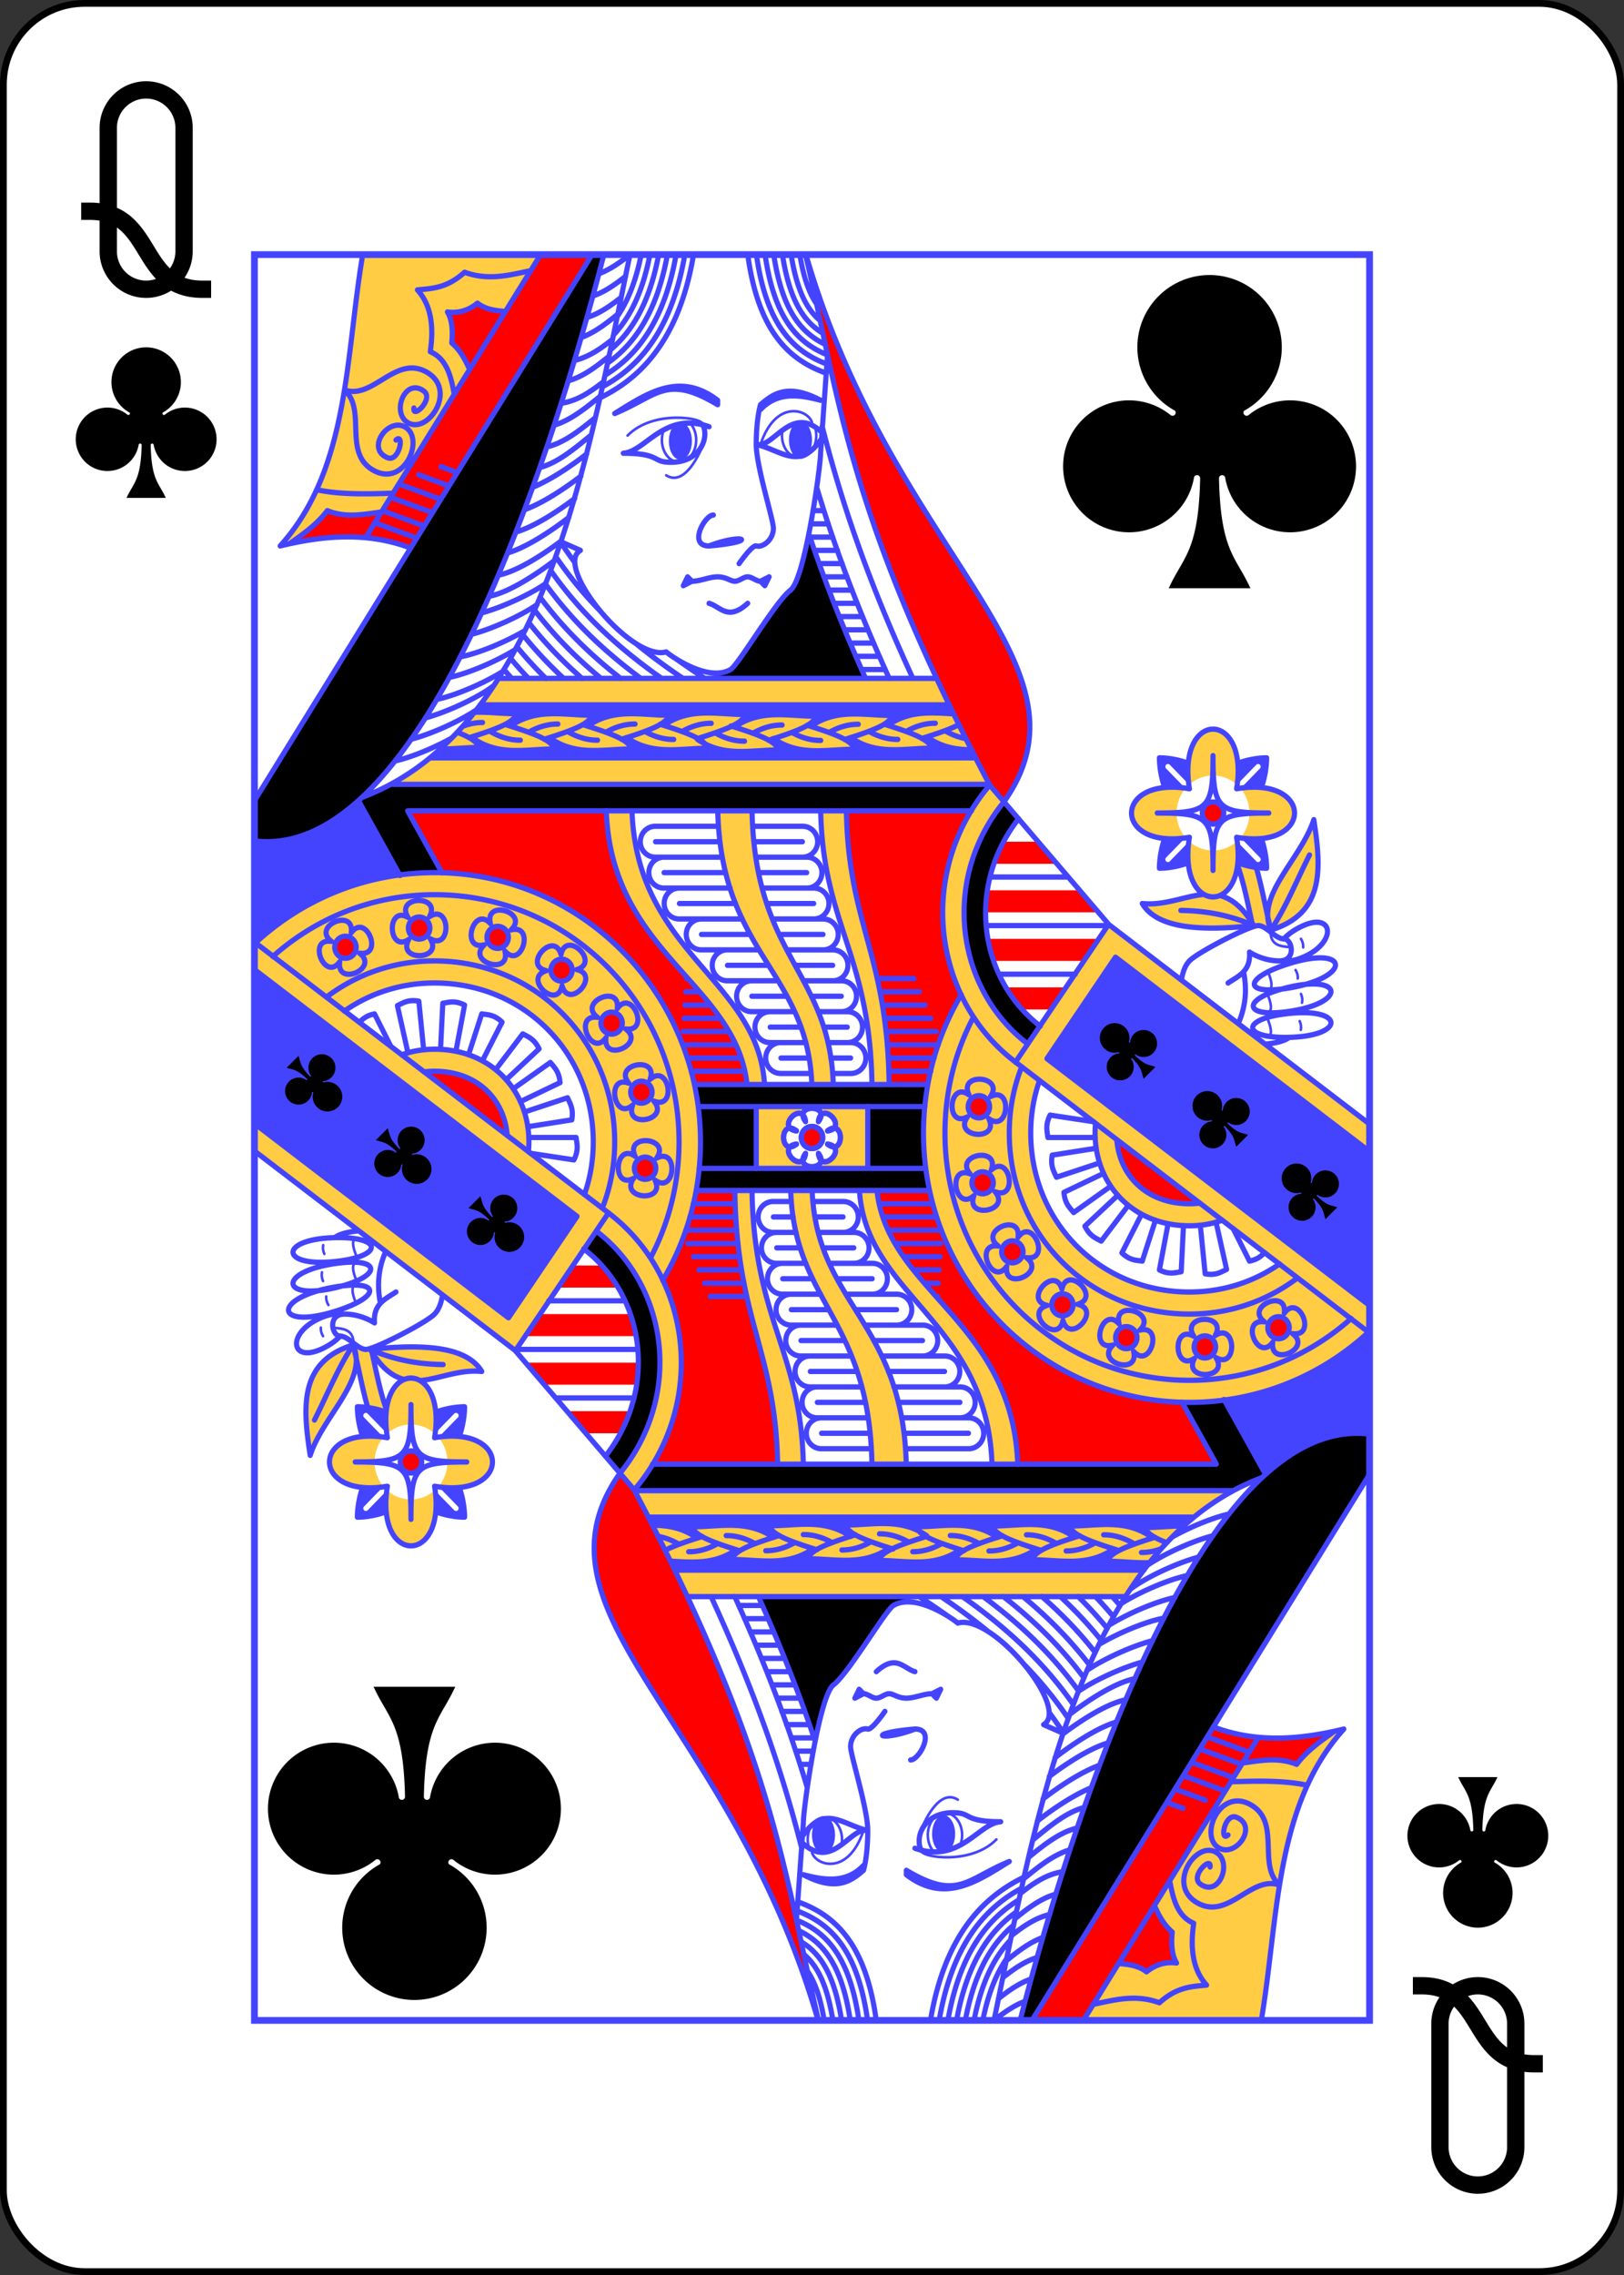 <svg xmlns="http://www.w3.org/2000/svg" xmlns:xlink="http://www.w3.org/1999/xlink" width="240" height="336" viewBox="-120 -168 240 336" preserveAspectRatio="none" xmlns:v="https://vecta.io/nano"><rect x="-120" y="-168" width="240" height="336" fill="#333333" stroke="none"/><defs><path id="A" d="M-82.4-130.4H82.4v260.8H-82.4z"/></defs><symbol id="B" viewBox="-500 -500 1000 1000" preserveAspectRatio="xMinYMid"><path d="M-260 100c300 0 220 360 520 360M-175 0v-285a175 175 0 0 1 350 0v570a175 175 0 0 1-350 0z" stroke="#000" stroke-width="80" stroke-linecap="square" stroke-miterlimit="1.5" fill="none"/></symbol><symbol id="C" viewBox="-600 -600 1200 1200" preserveAspectRatio="xMinYMid"><path d="M30 150c5 235 55 250 100 350h-260c45-100 95-115 100-350a10 10 0 0 0-20 0 210 210 0 1 1-74-201 10 10 0 0 0 14-14 230 230 0 1 1 220 0 10 10 0 0 0 14 14 210 210 0 1 1-74 201 10 10 0 0 0-20 0z"/></symbol><symbol id="D" preserveAspectRatio="none" viewBox="0 0 1300 2000"><path fill="#fc4" d="M126.244 0C106.112 115.728 110.677 243.292 30 330c33.589-7.979 66.994-12.36 99.984-9.607L333.643 0zm668.941 480l-510.762.117c-33.066 50.77-73.708 92.457-125.197 119.68l697.926.793c-23.462-43.178-43.98-83.366-61.967-120.59zm322.314 57.5c-16.937 0-33.872 21.077-28.147 63.227a42.5 42.5 0 0 1 56.295-.016c5.719-42.139-11.214-63.211-28.148-63.211zm-260.098 63.127c-9.57 10.815-18.211 22.757-25.723 35.768-37.37 64.728-37.814 140.449-7.797 202.08C796.019 884.234 780 937.777 780 995c0 168.447 138.792 305 310 305 80.432 0 153.709-30.138 208.803-79.562l-.691-.516 1.889-2.541v-27.119L923.949 910.625l80.025-114.678L1300 1015.93v-31.15L996.059 758.736l-105.268 150.76-.447-.477 10.658-15.369c-74.41-55.386-96.537-160.121-47.672-244.758 6.038-10.457 12.883-20.128 20.404-28.98zm213.152 2.594c-68.783-.54-63.724 68.144 15.172 57.426a42.5 42.5 0 0 1-.016-56.295c-5.397-.733-10.45-1.094-15.156-1.131zm93.891 0c-4.71.037-9.769.399-15.172 1.133a42.5 42.5 0 0 1 .016 56.295c78.881 10.706 83.934-57.967 15.156-57.428zm-754.277 26.498c5.633 161.815 151.47 195.793 164.084 310.258l20.432-.012C587.116 821.021 445.849 791.571 440.176 630.1zm129.957.389c4.041 161.399 104.663 181.69 109.682 309.838l25.025-.002c-4.341-127.984-91.331-143.766-94.73-309.828zm119.986.182c2.786 128.345 57.357 162.203 59.805 309.395h20.014c-2.039-147.191-47.516-181.05-49.838-309.395zM1235 640c-13.07 39.21-55.139 75.15-53.707 109.752-4.371-18.951-8.081-37.984-13.525-55.889l-21.678-2.061c7.35 20 11.636 41.876 16.582 63.76L1185 765c63.58-18.951 58.442-71.175 50-125zm-89.353 24.273a42.5 42.5 0 0 1-56.295.016c-4.562 33.611 5.292 53.803 18.059 60.605l-1.682-.105c-21.832 2.077-44.951 12.789-70.728 10.211 17.417 28.272 67.468 31.437 130 25-12.934-21.018-25.869-30.534-39.141-33.959l-.639-.039c13.883-5.479 25.272-26.052 20.426-61.729zM914.785 935.063l280.145 208.248C1165.324 1163.298 1129.666 1175 1090 1175c-105.024 0-185-80.047-185-180 0-21.157 3.583-40.965 10.252-59.441zm-259.408 29.967l-137.863.031C519.107 978.173 520 991.484 520 1005c0 9.856-.475 19.602-1.41 29.609l136.377.391.016-2.699c-6.289 2.156-15.595-.074-15.582-6.711-7.07 7.097-22.088-7.92-14.99-14.99-10.018.019-10.018-21.218 0-21.199-7.097-7.07 7.92-22.088 14.99-14.99-.013-6.768 9.675-8.967 15.961-6.59zm325.168 18.986c-.362 3.553-.545 7.208-.545 10.984 0 58.883 44.645 105 110 105 13.872 0 26.585-2.22 38.178-6.295z"/></symbol><symbol id="E" preserveAspectRatio="none" viewBox="0 0 1300 2000"><path fill="red" d="M333.65 0L148.307 291.516C127.456 294.209 106.739 298.59 85 290c-11.597 15.062-27.312 25.967-42.447 36.918 29.806-5.92 58.786-8.877 87.48-6.213l.182-.289c17.627 1.978 34.916 5.695 51.924 12.107L393.639 0zm308.795 0c34.353 141.479 46.363 258.031 152.867 480 17.86 37.224 38.378 77.411 62.105 121.18l16.316 18.732C988.885 461.534 744.765 342.299 642.922 0zM260 55c-13.228 10.599-26.504 11.206-35 10 5.287 8.604 6.504 20.651 5 35 9.783 8.146 15.717 18.856 20.777 30.15l41.895-65.764C280.597 63.628 268.991 61.928 260 55zm857.5 565a12.5 12.5 0 1 0 0 25 12.5 12.5 0 1 0 0-25zm-707.178 9.859l-231.312.189 39.631 70.182c144.491 3.719 264.401 105.003 294.227 239.416l61.385.33c-12.614-114.465-158.451-148.443-163.93-310.117zm425.504.021l-145.889.264c2.476 128.49 47.953 162.348 50.021 309.697l44.734.055c7.158-36.616 20.549-70.856 39.242-101.479-30.081-61.535-29.635-137.281 7.744-202.023 1.295-2.242 2.623-4.454 4.146-6.514zM873.631 665l-11.668 25h74.246l-22.627-25zm-19.092 55l-2.121 25h131.875l-21.92-25zm.707 55l7.07 25h103.945l18.031-25zm20.859 55l19.092 25h33.941l17.678-25zm-31.459 122.686a12.5 12.5 0 0 0-1.072 24.961 12.5 12.5 0 0 0 1.957-24.924 12.5 12.5 0 0 0-.885-.037zM650 987.5a12.5 12.5 0 0 0 0 25 12.5 12.5 0 0 0 0-25zm355.303 14.949c3.417 41.512 35.468 72.551 84.697 72.551 4.177 0 8.193-.245 12.059-.723zm-156.135 36.377a12.5 12.5 0 0 0-12.582 14.705 12.5 12.5 0 1 0 24.605-4.418 12.5 12.5 0 0 0-12.023-10.287zm34.365 78.182a12.5 12.5 0 0 0-11.436 17.418 12.5 12.5 0 1 0 22.982-9.836 12.5 12.5 0 0 0-11.547-7.582zm58.17 60.033a12.5 12.5 0 0 0-8.266 21.641 12.5 12.5 0 0 0 17.045-18.287 12.5 12.5 0 0 0-8.779-3.353zm252.178 25.92a12.5 12.5 0 0 0-11.551 17.342 12.5 12.5 0 0 0 23.047-9.685 12.5 12.5 0 0 0-11.496-7.656zm-177.215 11.217a12.5 12.5 0 0 0-3.799 24.479 12.5 12.5 0 1 0 7.133-23.961 12.5 12.5 0 0 0-3.334-.518zm90.916 10.539a12.5 12.5 0 0 0 .83 24.986 12.5 12.5 0 1 0-.83-24.986z"/></symbol><symbol id="F" preserveAspectRatio="none" viewBox="0 0 1300 2000"><path fill="#44f" d="M636.568 188.838A13.432 21.162 0 0 0 623.135 210a13.432 21.162 0 0 0 13.434 21.162A13.432 21.162 0 0 0 650 210a13.432 21.162 0 0 0-13.432-21.162zm-140 1.209a13.432 21.162 0 0 0-13.434 21.162 13.432 21.162 0 0 0 13.434 21.162A13.432 21.162 0 0 0 510 211.209a13.432 21.162 0 0 0-13.432-21.162zM263.244 509.838a382.34 382.34 0 0 1-10.23 12.75l3.877-4.211 6.117-.084 5.803.113 2.201.086 3.406.143 17.561.979 2.299.113 3.764.139 2.324.076.605.012 4.994.045a19.09 19.09 0 0 1-.43.861 18.47 18.47 0 0 1-.477.842l-.15.234a18.37 18.37 0 0 1-.957 1.4l-.639.797-.699.787-.008.008a21.98 21.98 0 0 1-.758.768l-.834.768-1.891 1.52s-1.42 1.007-2.215 1.51-1.641 1.001-2.553 1.506l-2.961 1.539a94.82 94.82 0 0 1-3.342 1.557c-.008.003-.014.008-.022.012-5.964 2.643-13.783 5.481-24.08 8.813l-13.59 4.254c6.552 3.588 9.914 7.016 11.84 11.121-3.626-.02-7.258.075-10.895.23-10.908.466-21.849 1.468-32.73 1.477l11.787-12.803c-7.981 7.882-16.348 15.379-25.139 22.447l635.588.326-4.824-9.143c-.149 0-.298-.007-.447-.008l-2.77-.029c-.008 0-.017 0-.025 0-.083-.002-.167-.008-.25-.01l-2.967-.098c-.007 0-.014 0-.021 0l-.541-.031-2.545-.145c-14.05-.963-27.956-4.376-41.523-13.574l.713.193-.939-.621c-2.219.209-4.308.837-6.473 1.496 6.554 3.588 9.906 7.015 11.832 11.121-31.867-.177-64.258 8.599-94.926-12.055l-6.775 2.086c6.556 3.589 9.91 7.017 11.836 11.123-31.866-.177-64.258 8.599-94.926-12.053l-5.705 1.76c6.556 3.589 9.908 7.015 11.834 11.121-28.75-.16-57.927 6.962-85.881-6.809 1.44 1.546 2.5 3.151 3.309 4.875-31.866-.177-64.258 8.599-94.926-12.053l-5.705 1.758c6.556 3.589 9.908 7.017 11.834 11.123-31.939-.177-64.403 8.645-95.133-12.187l20.211-7.74c-7.126 2.594-15.911 5.453-26.912 8.805 6.556 3.589 9.908 7.017 11.834 11.123-31.939-.177-64.403 8.645-95.133-12.187l39.309-15.055 7.684 2.373-3.229-1.236c30.729-20.833 63.196-12.01 95.135-12.187-2.698 5.752-8.197 10.172-21.393 15.57l11.803-4.52 7.684 2.373-3.229-1.236c30.729-20.833 63.196-12.01 95.135-12.187-1.783 3.801-4.826 7.02-10.461 10.324l7.352 2.271-3.229-1.236c16.325-11.067 33.14-13.766 50.105-13.891 14.97-.11 30.056 1.784 45.027 1.701-2.304 4.912-6.685 8.856-16.117 13.264l6.82 2.109L560 535c30.729-20.833 63.194-12.01 95.133-12.187-1.783 3.801-4.825 7.02-10.461 10.324l7.363 2.275-3.238-1.24c30.729-20.833 63.194-12.01 95.133-12.187-1.708 3.641-4.565 6.749-9.754 9.908l.031-.012 7.711 2.383-3.256-1.248c.942-.638 1.887-1.238 2.832-1.822l.893-.541c.71-.426 1.421-.836 2.133-1.232l.814-.455c.933-.505 1.867-.988 2.803-1.445.22-.108.442-.205.662-.311a75.24 75.24 0 0 1 2.27-1.037l.918-.393c.746-.314 1.494-.615 2.242-.902l.684-.266c.947-.353 1.894-.682 2.844-.994l.813-.258a79.01 79.01 0 0 1 2.195-.66l.852-.24a82.32 82.32 0 0 1 2.836-.727l.154-.035a85.94 85.94 0 0 1 2.852-.609l.865-.164 2.295-.4.695-.113 2.936-.406.578-.064 2.41-.256.904-.082 2.35-.178.645-.045.533-.025 3.762-.158 1.316-.033 4.162-.037 5.615.109 1.725.063 3.916.166 1.775.09 11.145.641-5.105-10.203zm261.742 35.729l-8.023 2.482c.215.118.411.236.619.354zM1055 570c0 11.187 2.782 25.153 6.27 33.605 6.978-.644 14.9-.489 23.76.666l-22.15-22.15c-1.932-1.877-.604-5.152 2.09-5.152a3 3 0 0 1 2.152.91l22.15 22.15c-1.155-8.859-1.31-16.782-.666-23.76-8.453-3.488-22.419-6.27-33.606-6.27zm125 0c-11.187 0-25.153 2.782-33.605 6.27.644 6.981.49 14.907-.666 23.771l22.162-22.162a3 3 0 0 1 2.152-.91c2.694.001 4.022 3.275 2.09 5.152l-22.148 22.148c8.854-1.153 16.772-1.307 23.746-.664 3.488-8.453 6.269-22.419 6.269-33.605zM121.359 618.908C83.231 651.688 42.699 669.219 0 664.049v108.76l1.197 6.754c45.648-40.951 103.779-68.662 168.338-76.604zm963.682 41.82c-8.864 1.156-16.791 1.31-23.772.666-3.488 8.453-6.269 22.419-6.269 33.605 11.187 0 25.153-2.782 33.605-6.27-.643-6.974-.489-14.892.664-23.746l-22.137 22.137c-2.828 2.945-7.187-1.415-4.242-4.242zm64.93 0l22.15 22.15c2.945 2.828-1.415 7.187-4.242 4.242l-22.15-22.15c1.155 8.859 1.31 16.782.666 23.76 8.453 3.488 22.419 6.27 33.605 6.27 0-11.187-2.782-25.153-6.27-33.605-6.978.644-14.9.489-23.76-.666zm-145.996 135.219l-80.025 114.678L1300 1190.262V1015.93z"/></symbol><symbol id="G" preserveAspectRatio="none" viewBox="0 0 1300 2000"><path d="M393.637 0L0 618.572v45.486C197.241 687.924 347.448 226.477 407.35 0zm252.58 316.484C639.936 347.246 632.342 374.565 625 380c-17.901 13.25-60.727 84.764-70 90-5.433 3.068-11.62 4.193-18.062 4.008l1.24 5.992 173.701-.1c-27.651-61.226-48.883-115.042-65.662-163.416zM158.996 599.918c-10.551 5.538-21.688 10.518-33.309 14.807l-4.01 4.463 47.604 83.805C182.286 700.909 196.035 700 210 700c2.949 0 5.888.041 8.793.234l-39.783-70.186 656.879-.268c6.402-10.604 13.643-20.259 21.256-29.467zm714.738 19.994c-7.522 8.852-14.367 18.523-20.404 28.98-48.865 84.637-26.738 189.372 47.672 244.758l15.146-19.732c-64.205-47.79-83.715-138.13-40.949-212.203 4.713-8.163 9.972-15.753 15.701-22.768zM512.967 939.855A304.52 304.52 0 0 1 520 1005c0 9.936-.483 19.761-1.422 29.727l66.41.273-.205-70 196.674-.076c.87-8.408 2.041-16.642 3.201-24.844z"/></symbol><symbol id="H" preserveAspectRatio="none" viewBox="0 0 1300 2000"><path stroke="#44f" stroke-linecap="round" stroke-linejoin="round" stroke-width="6" fill="none" d="M1300 984.779L996.277 759.002M1.196 779.562C56.29 730.138 129.568 700 210 700c171.208 0 310 136.553 310 305 0 57.291-16.055 110.892-43.98 156.687M1.931 780.02l410.831 305.396M513.054 940H784.32M1300 1190.265L923.935 910.712m71.905-152.243L887.238 914.584m116.51-118.733l-79.783 114.688m-66.767-309.68l138.618 157.643M886.75 914.2c-84.962-62.772-110.229-182.269-55.071-277.806 7.512-13.01 16.154-24.951 25.724-35.766m43.599 293.024c-74.41-55.386-96.537-160.121-47.672-244.758 6.038-10.457 12.883-20.13 20.404-28.982M1004.2 796.043L1300 1015.93M916.148 873.919c-64.205-47.79-83.715-138.13-40.949-212.203 4.713-8.163 9.972-15.754 15.701-22.768M995.058 760H853.114m95.79-55h-91.436m99.564 110h-89.114m-11.03-215H158.867m682.056-30H204.844M810 510H262.997m532.063-30H284.483M642.495.159C676.821 141.573 688.844 258.107 795.312 480c17.86 37.224 38.379 77.412 62.106 121.181M835.988 630H179.392m510.7.29c2.322 128.345 47.798 162.203 49.837 309.394M660.11 630.29c2.786 128.345 57.357 162.203 59.805 309.394M580.102 630.115c3.399 166.062 90.388 181.846 94.73 309.83M540.125 630.107c4.041 161.399 104.662 181.691 109.681 309.838M440.176 630.1c5.673 161.472 146.941 190.921 154.509 309.865M410.168 629.718c5.633 161.815 151.469 195.793 164.083 310.257M517.652 965h263.765M509.15 925h62.516m-67.084-15h62.916m-68.365-15h62.156m-61.451-15h53.32m-52.352-15h42.537m-41.57-15h30.053m-29.084-15h16.242m220.459 90h48.93m-49.563-15h53.465m-54.566-15h59.408m-60.902-15h58.568m-60.4-15h53.879m-56.23-15h49.707m-52.541-15h46.02m-49.254-15h42.732m-264.986 0h1.689m773.085 385.026C1228.267 1248.566 1162.43 1275 1090 1275c-157.915 0-285-125.286-285-280 0-47.532 11.992-92.13 33.2-131.287m377.734 295.368C1180.985 1184.775 1137.859 1200 1090 1200c-118.247 0-210-91.356-210-205 0-26.728 5.074-51.778 14.401-74.884m207.658 154.16c-3.866.477-7.882.724-12.059.724-49.229 0-81.28-31.039-84.697-72.551m122.874 91.256c-11.593 4.075-24.306 6.295-38.178 6.295-65.355 0-110-46.117-110-105a108.26 108.26 0 0 1 .545-10.984m214.543 159.189C1165.452 1163.257 1129.736 1175 1090 1175c-105.024 0-185-80.047-185-180 0-21.157 3.582-40.966 10.251-59.442M657.5 981.893c3.536-24.749 35.355 7.071 10.607 10.607 20-15 20 30 0 15 24.749 3.535-7.071 35.355-10.607 10.607 15 20-30 20-15 0-3.536 24.749-35.355-7.071-10.607-10.607-20 15-20-30 0-15-24.749-3.535 7.071-35.355 10.607-10.607-15-20 30-20 15 0h0m5 18.107a12.5 12.5 0 1 1-25 0 12.5 12.5 0 1 1 25 0h0M585 965v70M218.769 700.347l-40.141-70.248m-8.876 73.217l-48.074-84.129M393.636 0L0 618.572m182.286-286.111C132.42 314.002 81.424 317.784 30 330c80.68-86.71 76.097-214.288 96.231-330.019M333.636 0L129.949 320.081M407.504-.495C347.657 225.87 197.332 687.942.002 664.067M437.92-.377c-48.183 224.09-98.679 536.285-312.233 615.101m14.684-311.021l48.889 17.46m-40.185-31.138l48.888 17.46m-39.259-32.593l48.889 17.46m-39.258-32.592l48.889 17.46M191.5 249.464l35.351 12.625m-9.352-21.911l18.981 6.779M41.885 326.784C57.688 315.967 73.403 305.062 85 290c21.739 8.59 42.457 4.21 63.307 1.516m-75.32-25.09c27.732 5.564 57.993 4.792 88.322 3.845m-55.958-116.504C131.238 176.184 102.29 226.145 140 245c36.056 18.028 59.083-37.958 35-50-20-10-45 25-20 35 14.131 5.652 20.131-28.64 10-20m-59.846-56.655c33.418 11.492 60.155-41.413 96.812-19.505 34.602 20.681-.183 70.226-23.296 56.412-19.194-11.472-3.156-51.381 18.729-35.696 12.371 8.866-13.299 32.383-11.472 19.194m47.025-15.329C229.172 137.653 224.093 117.97 205 110c4.185-27.894 1.423-52.339-15-70 17.356-1.619 34.466-1.969 55-20 27.97 9.931 52.531 3.199 77.423-1.913m-71.645 112.063C245.718 118.856 239.783 108.146 230 100c1.504-14.349.287-26.396-5-35 8.496 1.206 21.772.599 35-10 8.991 6.928 20.596 8.627 32.671 9.386m101.824-17.501c13.934-4.563 26.21-13.093 38.203-22.3M387.56 71.24c14.724-4.38 27.569-13.257 40.103-22.878m-46.772 45.551c15.639-5.459 29.216-15.853 42.72-26.421m-50.69 52.46c16.641-3.748 30.812-13.406 44.601-23.982m-51.607 46.988c17.686-4.808 32.63-16.179 47.473-27.792m-55.862 53.275c18.785-2.66 34.356-13.013 49.436-24.542m-57.626 49.312c19.367-5.353 37.923-20.228 54.055-33.012m-62.581 57.627c20.312-4.34 39.847-19.82 56.77-33.234m-65.085 56.598c21.753-5.309 42.553-23.03 60.13-36.835m-68.211 59.166c21.962-8.66 47.288-25.829 63.013-37.795m-72.66 63.264c22.178-7.638 48.957-25.451 65.936-38.211m-75.948 63.531c22.09-6.185 50.266-24.471 68.662-38.076m-78.402 61.753c23.379-6.632 53.476-26.685 71.603-40.397m-82.384 65.53c22.643-4.32 53.991-24.473 73.969-39.228m-84.628 63.1c23.431-4.181 56.539-25.801 76.566-40.791m-85.339 59.673c24.057-6.308 56.528-20.98 74.839-33.277m-86.67 57.495c24.159-6.009 57.732-21.062 76.538-33.656m-89.718 59.147c21.064-3.607 53.839-17.136 75.832-29.886m-88.627 53.231c22.278-4.36 55.94-18.663 77.112-31.55m-91.729 56.475c22.427-4.477 56.123-18.85 77.147-31.73m-90.402 52.678c26.144-6.728 62.615-23.588 79.85-36.518m-96.412 60.661c24.044-5.904 57.633-20.912 76.609-33.531m-95.366 58.145c19.156-4.09 45.851-14.943 66.056-25.885m432.016-353.127c20.526 78.558 49.889 167.389 105.543 285.038m-99.267-366.296L660 225c0 15-18.164 142.538-35 155-17.901 13.25-60.727 84.764-70 90-25.806 14.571-68.619-14.676-75-20-40.525 11.388-131.542-97.081-100-115l-23.233-9.957m299.098-60.225c19.063 61.807 45.052 131.477 84.196 215.326m-93.794-164.096c16.729 48.809 37.961 102.625 66.08 163.751m23.077-9.8H707.98m20.586-15h-27.271m20.602-15h-27.287m20.728-15h-27.109m20.75-15h-26.994m20.736-15h-26.98m20.957-15h-26.807m20.854-15h-26.652m21.127-15h-26.82m21.32-15h-26.68m21.18-15H647.68m21.342-15h-20.007m14.841-15h-12.789M403.081 403.569c-18.422-18.289-35.836-38.596-51.879-61.652m148.444 138.168c-18.847-12.399-37.352-25.483-55.242-39.799m30.359 39.804c-47.3-32.468-91.933-70.275-129.442-122.353m105.178 122.33c-40.393-29.087-78.456-62.841-111.306-107.038m87.881 107.122c-33.898-25.697-65.875-55.24-94.157-92.185m71.145 92.047c-27.67-22.177-53.863-47.313-77.566-77.436m55.643 77.611c-22.013-18.661-42.964-39.45-62.318-63.437m40.674 63.27c-16.625-14.96-32.567-31.29-47.58-49.479m26.999 49.678c-11.772-11.229-23.161-23.226-34.075-36.172m13.697 35.966c-7.188-7.29-14.216-14.899-21.063-22.871m1.508 22.886c-3.088-3.326-6.143-6.717-9.163-10.178m82.607-121.222c-5.559-7.233-10.976-14.751-16.237-22.58M525 480c-11.007-6.987-21.924-14.154-32.698-21.608M400 550c-11.508.084-22.758-3.17-33.797-9.171m-21.337 6.983C375.596 568.645 408.061 559.823 440 560c-4.364-9.305-15.999-15.118-55.824-27.242m59.589-1.052c-11.508-.084-22.758 3.17-33.797 9.171m-21.337-6.983c30.729-20.833 63.195-12.011 95.134-12.188-4.364 9.305-15.999 15.118-55.824 27.242m60.856.223c-11.508.084-22.758-3.17-33.797-9.171m-21.337 6.983c30.729 20.833 63.195 12.011 95.134 12.188-4.364-9.305-15.999-15.118-55.824-27.242m59.589-1.052c-11.508-.084-22.758 3.17-33.797 9.171m-21.337-6.983c30.729-20.833 63.195-12.011 95.134-12.188-4.364 9.305-15.999 15.118-55.824 27.242m54.632 2.987c-11.508.084-22.758-3.17-33.797-9.171m-21.337 6.983c30.729 20.833 63.195 12.011 95.134 12.188-4.364-9.305-15.999-15.118-55.824-27.242m59.589-1.052c-11.508-.084-22.758 3.17-33.797 9.171M560 535c30.729-20.833 63.195-12.011 95.134-12.188-4.364 9.305-15.999 15.118-55.824 27.242m60.856.223c-11.508.084-22.758-3.17-33.797-9.171m-21.337 6.983c30.729 20.833 63.195 12.011 95.134 12.188-4.364-9.305-15.999-15.118-55.824-27.242m59.589-1.052c-11.508-.084-22.758 3.17-33.797 9.171m-21.337-6.983c30.729-20.833 63.195-12.011 95.134-12.188-4.364 9.305-15.999 15.118-55.824 27.242m61.926-.103c-11.508.084-22.758-3.17-33.797-9.171m-21.337 6.983c30.729 20.833 63.195 12.011 95.134 12.188-4.364-9.305-15.999-15.118-55.824-27.242m59.589-1.052c-11.508-.084-22.758 3.17-33.797 9.171m-21.337-6.983c24.743-16.774 50.612-14.322 76.425-12.823m6.442 11.996c-8.333 4.473-21.699 9.226-43.558 15.881M310 550c-11.508.084-22.758-3.17-33.797-9.171m-21.337 6.983C285.596 568.645 318.061 559.823 350 560c-4.364-9.305-15.999-15.118-55.824-27.242m59.589-1.052c-11.508-.084-22.758 3.17-33.797 9.171m-21.337-6.983c30.729-20.833 63.195-12.011 95.134-12.188-4.364 9.305-15.999 15.118-55.824 27.242m-81.051-30.571c16.295-.549 32.754 1.711 49.075 1.62-4.364 9.305-15.999 15.118-55.824 27.242m15.824-17.242c-7.813-.057-15.508 1.425-23.098 4.26m-24.292 25.74c14.509-.011 29.121-1.787 43.624-1.706-2.955-6.301-9.244-11-25.362-17.143m592.725 7.135c-7.888-1.319-15.66-4.163-23.328-8.332m-21.337 6.983c16.734 11.345 33.983 13.895 51.381 13.894m145.149 451.33L930 1020c-2.197 12.537 1.914 18.211 5 25l50.346-16.208m4.7 11.785l-46.358 21.575c1.13 12.678 6.571 17.092 11.312 22.848l43.329-29.894m8.275 10.269l-38.486 35.021c5.78 11.34 12.476 13.403 19.023 16.974l31.678-40.556m15.461 9.974l-23.009 43.889c9.355 8.631 16.351 8.244 23.73 9.322l15.424-46.379m14.7 3.961L1055 1150c11.46 5.538 18.041 3.134 25.415 2.02l2.627-52.328m19.638-.41l5.642 55.094c12.536 2.204 18.212-1.903 25.003-4.985l-12.301-53.516M978.19 982.094l-50.64-7.461c-5.776 11.342-3.51 17.972-2.55 25.367h55.238m-123.224-33.837a12.5 12.5 0 1 1-24.923-1.956 12.5 12.5 0 1 1 24.923 1.956h0m-25.901 10.506c-26.097 12.998-21.794-41.833 1.956-24.923-12.998-26.097 41.833-21.794 24.923 1.956 26.097-12.998 21.794 41.833-1.956 24.923 12.998 26.097-41.833 21.794-24.923-1.956h0m30.079 72.444a12.5 12.5 0 0 1-24.606 4.419 12.5 12.5 0 0 1 24.606-4.419h0m-22.397 16.722c-21.955 19.183-31.676-34.951-4.419-24.606-19.183-21.955 34.951-31.676 24.606-4.419 21.955-19.183 31.676 34.951 4.419 24.606 19.183 21.955-34.951 31.676-24.606 4.419h0m56.286 58.754a12.5 12.5 0 0 1-22.983 9.837 12.5 12.5 0 0 1 22.983-9.837h0m-18.065 21.329c-17.081 23.627-38.723-26.936-9.837-22.983-23.627-17.081 26.936-38.723 22.983-9.837 17.081-23.627 38.723 26.936 9.837 22.983 23.627 17.081-26.936 38.723-22.983 9.837h0m73.467 34.476a12.5 12.5 0 0 1-17.046 18.287 12.5 12.5 0 0 1 17.046-18.287h0m-7.903 26.81c-6.074 28.515-46.306-8.986-18.287-17.046-28.515-6.074 8.986-46.306 17.046-18.287 6.074-28.515 46.306 8.986 18.287 17.046 28.515 6.074-8.986 46.306-17.046 18.287h0m77.419 7.491a12.5 12.5 0 1 1-7.134 23.961 12.5 12.5 0 1 1 7.134-23.961h0m4.847 27.527c7.243 28.241-45.471 12.547-23.961-7.133-28.241 7.243-12.547-45.471 7.134-23.961-7.243-28.241 45.471-12.547 23.961 7.133 28.241-7.243 12.547 45.471-7.133 23.961h0m82.735-17.507a12.5 12.5 0 1 1 .831 24.986 12.5 12.5 0 1 1-.831-24.986h0m13.324 24.571c15.823 24.487-39.147 26.316-24.986.831-24.488 15.823-26.316-39.147-.831-24.986-15.823-24.487 39.147-26.316 24.986-.831 24.488-15.823 26.316 39.147.831 24.986h0m68.106-45.351a12.5 12.5 0 1 1 9.686 23.048 12.5 12.5 0 1 1-9.686-23.048h0m21.209 18.205c23.514 17.236-27.19 38.545-23.048 9.686-17.236 23.514-38.545-27.19-9.686-23.048-23.514-17.236 27.19-38.545 23.048-9.686 17.236-23.514 38.544 27.19 9.686 23.048h0m-69.045-118.563L1160 1140c9.205-1.875 13.674-5.58 17.47-9.545M642.958.142C744.826 342.337 988.87 461.555 873.734 619.912M1090 605c-15-90 70-90 55 0 90-15 90 70 0 55 15 90-70 90-55 0-90 15-90-70 0-55h0m27.5-37.5c0 60 5 65 65 65-60 0-65 5-65 65 0-60-5-65-65-65 60 0 65-5 65-65h0m12.5 65a12.5 12.5 0 1 1-25 0 12.5 12.5 0 1 1 25 0h0m-68.718-28.861C1057.788 595.19 1055 581.201 1055 570c11.201 0 25.19 2.788 33.64 6.282m57.721 0c8.449-3.494 22.438-6.282 33.64-6.282 0 11.201-2.788 25.19-6.282 33.639m-112.435 57.721C1057.788 669.81 1055 683.799 1055 695c11.201 0 25.19-2.788 33.64-6.282m57.721 0c8.449 3.494 22.438 6.282 33.64 6.282 0-11.201-2.788-25.19-6.282-33.639m-92.999 160.423c1.01-6.686 3.439-15.941 9.281-21.783 10-10 70-40 80-40s20 15 30 15 15 25-5 25-35-10-35-10c1.742 21.621-12.85 27.104-25 35m18.114-12.771c4.683 23.139 1.313 41.743-5.947 58.157M1200 805c75-25 81.847 11.93 10 25-54.999 10.005-59.523-8.492-10-25h0m-1.8 26.716c70.636-18.931 77.553 15.292 8.552 25.39-52.822 7.73-56.804-12.458-8.552-25.39h0m1.097 28.595c71.881-9.683 74.714 25.171 5.475 26.3-53.004.864-54.578-19.685-5.475-26.3h0m.6-85.086c3.316-3.587 7.774-7.17 13.406-10.444 45.029-26.181 52.14 14.277 7.592 31.666-9.145 3.569-16.142 4.234-20.894 2.949M1185 765c-18.207-39.306 35-80 50-125 8.442 53.825 13.58 106.049-50 125h0m0 0c17.822-26.387 30.237-56.503 45-85m-104.14 46.041c13.272 3.425 26.206 12.941 39.14 33.959-62.532 6.437-112.583 3.272-130-25 25.777 2.578 48.897-8.134 70.729-10.211M1165 760c-24.021-10.251-51.599-16.772-85-17.184m-413.482-608.5c-18.879-6.563-35.786-16.163-50.088-31.494-19.189-20.57-34.207-52.086-41.325-102.761m92.181 123.928c-16.649-6.091-31.148-14.702-43.543-27.989-17.305-18.551-31.528-47.449-38.528-95.88m82.87 113.502c-14.338-5.566-26.503-13.159-37.029-24.443C615.61 72.623 602.196 46.311 595.329.175m67.196 88.792c-6.295-3.645-11.794-8.015-16.845-13.43C633.874 62.881 622.123 41.64 615.573.255m49.737 101.366c-10.353-4.768-19.137-10.896-26.942-19.263-13.611-14.591-26.2-38.348-32.918-82.137m54.002 74.55c-2.266-1.844-4.403-3.852-6.459-6.056C642.959 57.96 632.065 39.196 625.703.27M511.871.155c-9.111 52.945-27.571 93.811-54.968 123.18-16.31 17.484-34.989 29.931-54.087 38.912M501.725.145c-8.96 50.73-26.61 89.007-52.135 116.369-13.337 14.297-28.342 25.033-43.924 33.185M491.572.122c-8.794 48.478-25.622 84.195-49.294 109.571-10.328 11.072-21.714 19.879-33.646 26.941M481.414.081c-8.612 46.192-24.607 79.376-46.448 102.79-7.229 7.749-15.006 14.317-23.161 19.911m11.372-52.896c11.807-16.758 21.409-39.169 27.668-69.743m20.406-.124c-8.414 43.869-23.563 74.554-43.598 96.032-4.039 4.329-8.259 8.265-12.634 11.848M461.061.045c-8.456 42.736-23.376 71.372-42.434 90.983m236.61-35.342c-7.089-9.922-14.48-26.147-19.421-55.545M401.712 21.587C414.795 16.883 426.445 8.747 437.839 0M420 180c37.87-22.798 75.447-48.05 120-15v5c-60-35-70-10-120 10h0m170-10l-.003 5.472C610 155 635.344 158.686 660 165c-37.171-18.904-54.466-8.261-70 5h0m0 0s-5 15-5 45c0 25 20 85 20 95 0 13.032-12.277 22.123-20 20-4.821-1.326-20 20-20 20m-30-55c-10 0-30 35-5 35 40-15 60-5 0 0m-25 35l-5 10 10-5-5-5m95 0l-5 10-5-5 10-5m-90 5c10 0 20-5 30-5s15 5 20 5 10-5 15-5 10 5 15 5m-60 25c13.51 3.754 21.865 20.501 45 0m-45-200c-52.197-18.082-74.36 28.531-100 30 40 0 35.054 8.73 50 10 38.304 3.254 50.908-26.427 42.668-42.342M660 200c-35-30-55 20-75 15 29.239 6.592 50 30 75-5m502.673 545.563c-4.946-21.883-9.234-43.761-16.584-63.761M1185 765c-6.227-23.877-10.324-48.418-17.233-71.138m38.081 193.091c-6.148 4.441-17.954 6.431-27.298 7.323M582.359 665h56.467m-50.994 35h55.961m-46.461 35h54.646m-40.238 35h51.09m-32.557 35h43.852m-24.943 35h34.961m-20.457 35h27.432m-19.234 35h23.131M584.551 682.5h54.275c9.762.138 17.749-7.737 17.749-17.5s-7.987-17.638-17.749-17.5h-56.467m9.666 70h51.768c9.762.138 17.749-7.737 17.749-17.5s-7.987-17.638-17.749-17.5h-55.961m16.066 70h48.08c9.762.138 17.749-7.737 17.749-17.5s-7.987-17.638-17.749-17.5h-54.646m23.35 70h42.148c9.762.138 17.749-7.737 17.749-17.5s-7.987-17.638-17.749-17.5h-51.09m28.246 70h34.139c9.762.138 17.749-7.737 17.749-17.5s-7.987-17.638-17.749-17.5h-43.852m26.914 70h26.955c9.762.138 17.749-7.737 17.749-17.5s-7.987-17.638-17.749-17.5h-34.961m19.373 70h22.563c9.762.138 17.749-7.737 17.749-17.5s-7.987-17.638-17.749-17.5h-27.432m10.426 70h20.902c9.762.138 17.749-7.737 17.749-17.5s-7.987-17.638-17.749-17.5h-23.131M467.6 665h75.16m-65.219 35h71.77m-53.875 35h65.541m-39.814 35h56.842m-26.58 35h47.914m-19.48 35h40.912m-19.52 35h35.867m-23.322 35h32.811M541.008 647.5H467.6c-9.762-.138-17.749 7.737-17.749 17.5s7.987 17.638 17.749 17.5h75.16m2.689 0h-67.908c-9.762-.138-17.749 7.737-17.749 17.5s7.987 17.638 17.749 17.5h71.77m5.273 0h-59.148c-9.762-.138-17.749 7.737-17.749 17.5s7.987 17.638 17.749 17.5h65.541m7.816 0h-47.631c-9.762-.138-17.749 7.737-17.749 17.5s7.987 17.638 17.749 17.5h56.842m10.363 0h-36.943c-9.762-.138-17.749 7.737-17.749 17.5s7.987 17.638 17.749 17.5h47.914m11.053 0h-30.533c-9.762-.138-17.749 7.737-17.749 17.5s7.987 17.638 17.749 17.5h40.912m9.02 0H601.25c-9.762-.138-17.749 7.737-17.749 17.5s7.987 17.638 17.749 17.5h35.867m5.516 0h-28.838c-9.762-.138-17.749 7.737-17.749 17.5s7.987 17.638 17.749 17.5h32.811"/></symbol><symbol id="I" preserveAspectRatio="none" viewBox="0 0 1300 2000"><path stroke="#44f" stroke-linecap="round" stroke-linejoin="round" stroke-width="3" fill="none" d="M1184.474 767.204c.351 15.415 12.042 16.451 23.907 17.267m-26.929 27.271c3.624 9.318 6.246 17.206 2.045 21.086m-2.698 4.06c3.624 9.318 6.246 17.206 2.045 21.086m-2.045 6.656c3.624 9.318 6.246 17.206 2.045 21.086m30.874-75.441c1.874 2.948 2.833 6.142 2.593 9.658m3.69 17.471c1.457 3.175 1.974 6.47 1.259 9.92m-2.771 20.86c1.483 3.163 2.027 6.453 1.341 9.91M1220 775c1.874 2.948 2.833 6.142 2.593 9.658M435 205c29.854-29.76 89.915-20.22 87.766-12.149M480 250c21.575 13.391 40-25 45-40m65 5c17.561-51.28 55-40 60-25m-142.611.373C512.025 194.951 515 202.041 515 210c0 13.807-8.954 25-20 25s-20-11.193-20-25c0-4.329.88-8.4 2.429-11.951m176.057-2.609c.976 2.945 1.514 6.174 1.514 9.559 0 13.807-8.954 25-20 25s-20-11.193-20-25c0-2.248.237-4.427.683-6.5"/><use xlink:href="#C" height="90" width="90" transform="matrix(.707 -.687 .707 .687 953.36 901)"/><use xlink:href="#C" height="90" width="90" transform="matrix(.707 -.687 .707 .687 1061.36 978)"/><use xlink:href="#C" height="90" width="90" transform="matrix(.707 -.687 .707 .687 1165.36 1060)"/></symbol><rect width="239" height="335" x="-119.5" y="-167.5" rx="12" fill="#fff" stroke="#000"/><use width="164.8" height="260.8" x="-82.4" y="-130.4" xlink:href="#D"/><use transform="rotate(180)" width="164.8" height="260.8" x="-82.4" y="-130.4" xlink:href="#D"/><use width="164.8" height="260.8" x="-82.4" y="-130.4" xlink:href="#E"/><use transform="rotate(180)" width="164.8" height="260.8" x="-82.4" y="-130.4" xlink:href="#E"/><use width="164.8" height="260.8" x="-82.4" y="-130.4" xlink:href="#F"/><use transform="rotate(180)" width="164.8" height="260.8" x="-82.4" y="-130.4" xlink:href="#F"/><use width="164.8" height="260.8" x="-82.4" y="-130.4" xlink:href="#G"/><use transform="rotate(180)" width="164.8" height="260.8" x="-82.4" y="-130.4" xlink:href="#G"/><use width="164.8" height="260.8" x="-82.4" y="-130.4" xlink:href="#H"/><use transform="rotate(180)" width="164.8" height="260.8" x="-82.4" y="-130.4" xlink:href="#H"/><use width="164.8" height="260.8" x="-82.4" y="-130.4" xlink:href="#I"/><use transform="rotate(180)" width="164.8" height="260.8" x="-82.4" y="-130.4" xlink:href="#I"/><use xlink:href="#B" height="32" width="32" x="-114.4" y="-156"/><use xlink:href="#C" height="26.769" width="26.769" x="-111.784" y="-119"/><use xlink:href="#C" height="55.68" width="55.68" x="30.915" y="-132.16"/><g transform="rotate(180)"><use xlink:href="#B" height="32" width="32" x="-114.4" y="-156"/><use xlink:href="#C" height="26.769" width="26.769" x="-111.784" y="-119"/><use xlink:href="#C" height="55.68" width="55.68" x="30.915" y="-132.16"/></g><use xlink:href="#A" stroke="#44f" fill="none"/></svg>